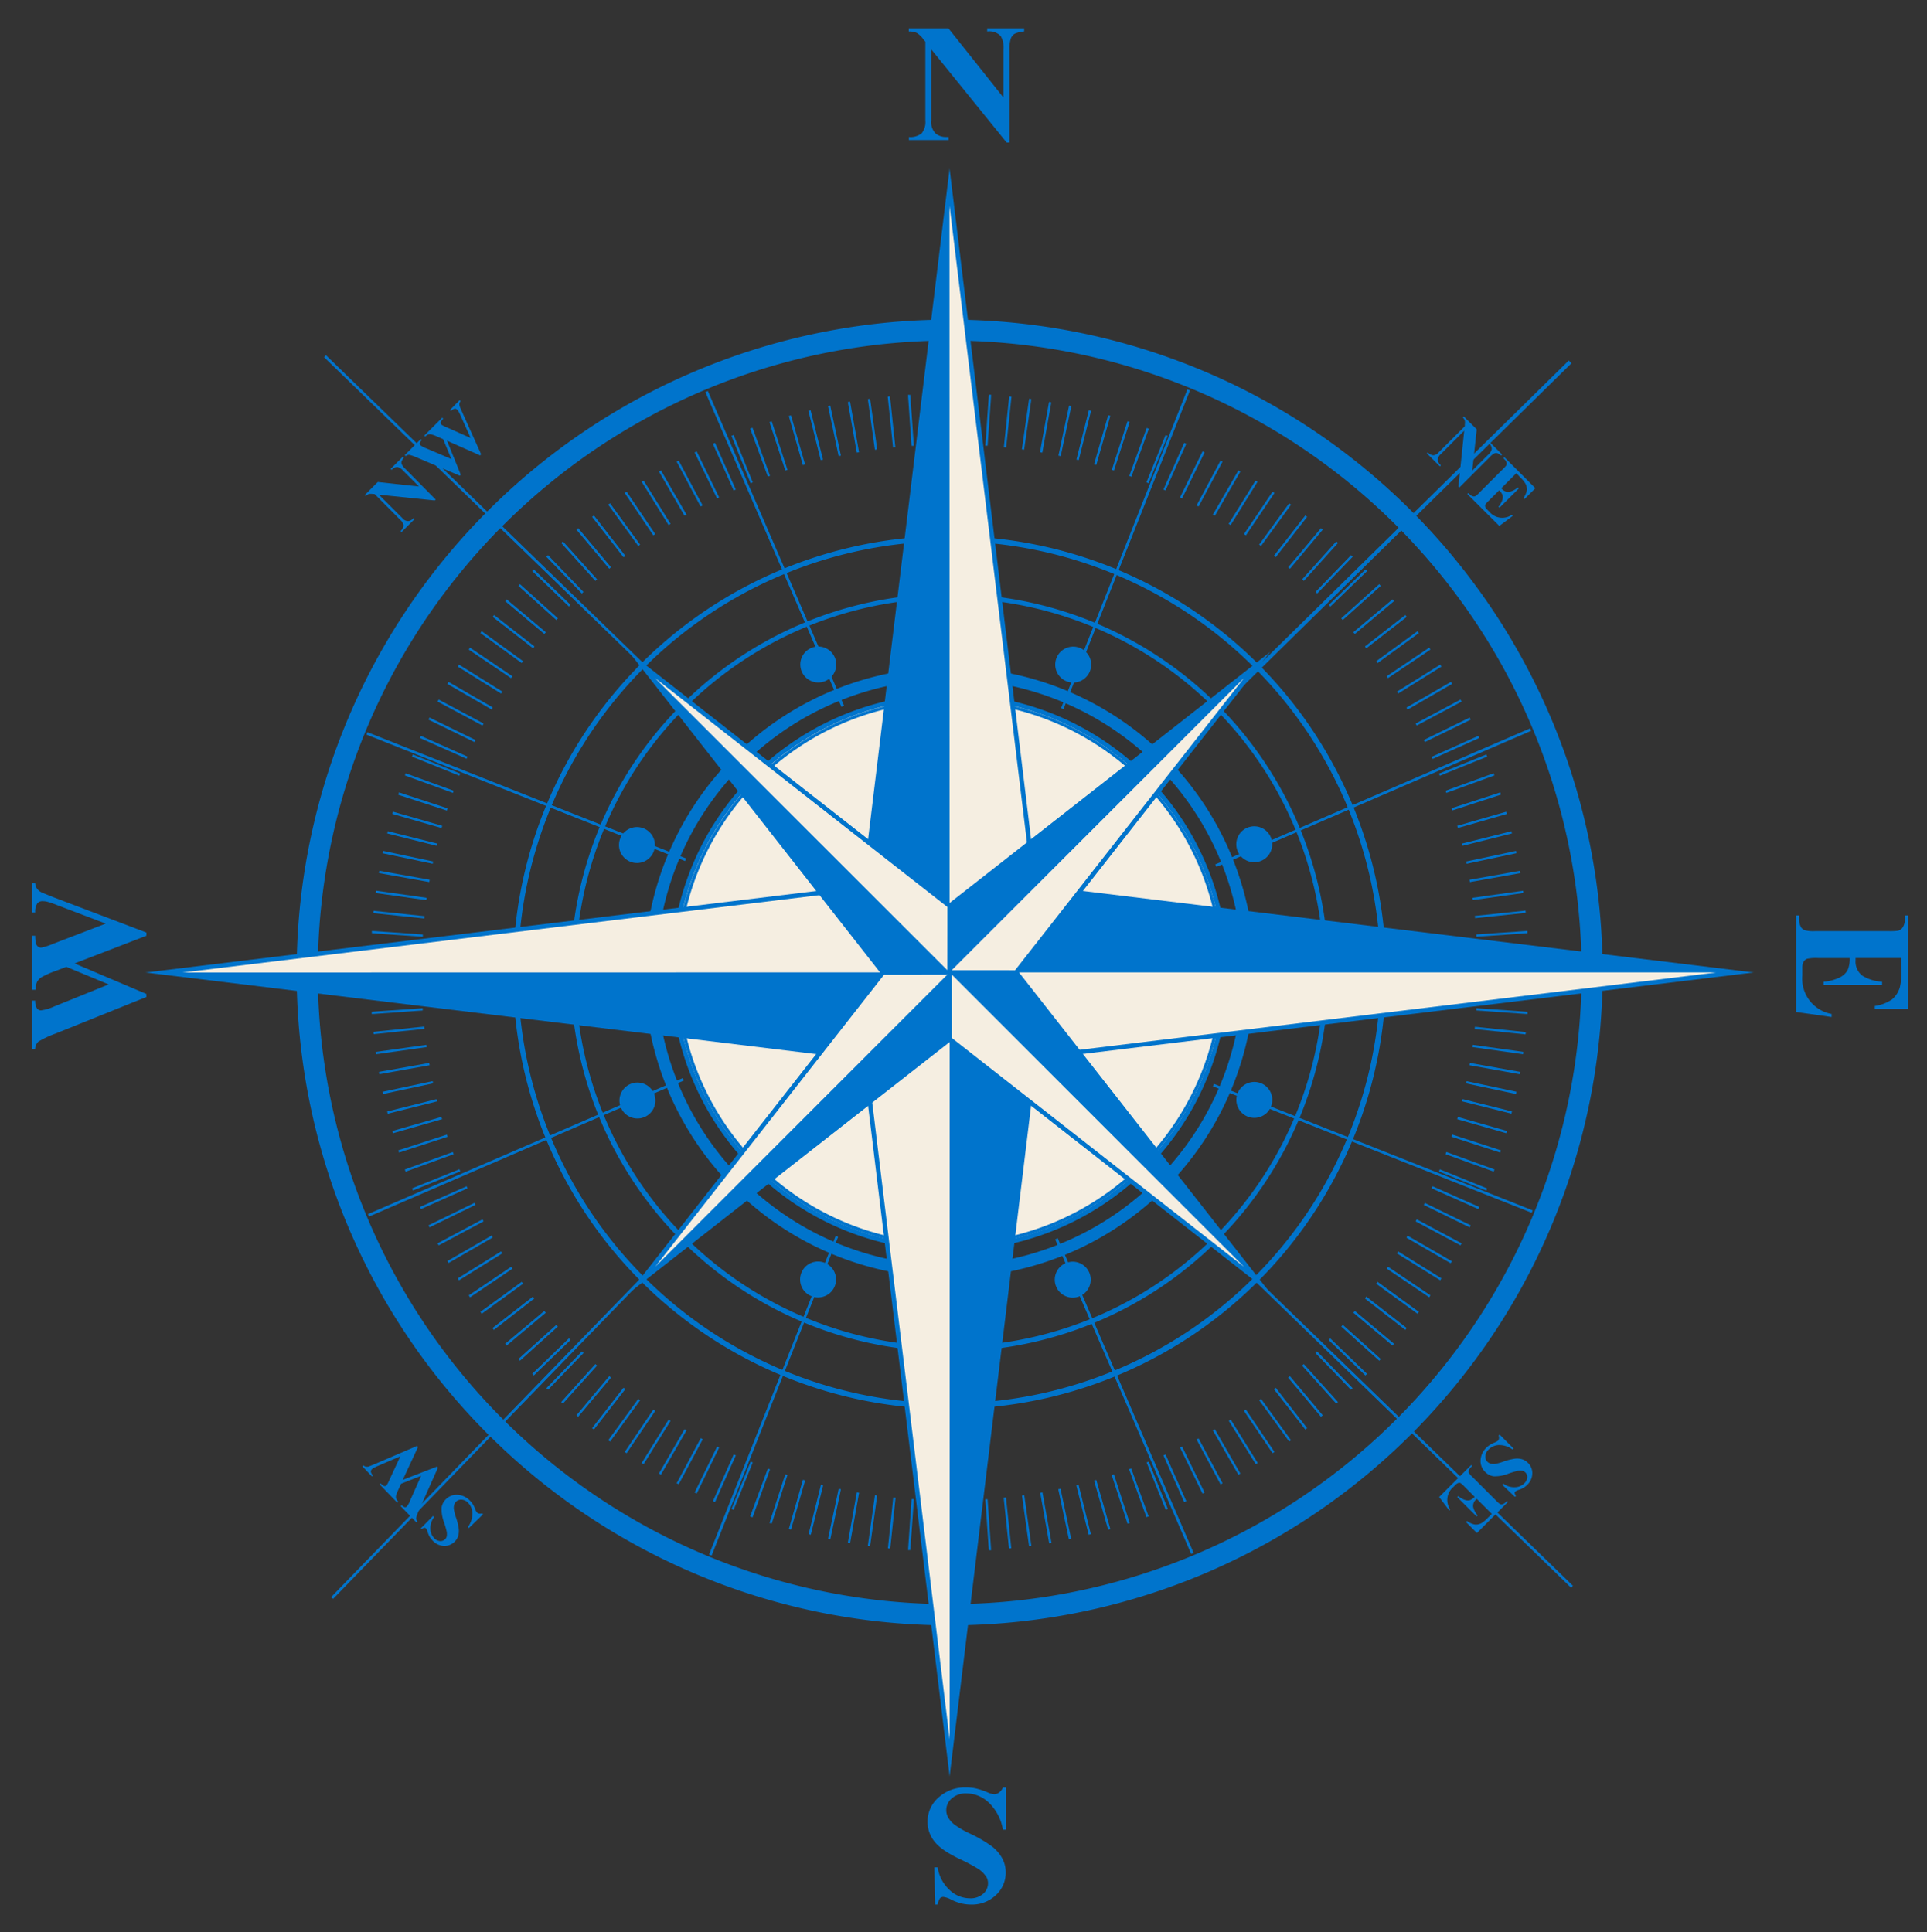 <svg id="Layer_1" data-name="Layer 1" xmlns="http://www.w3.org/2000/svg" xmlns:xlink="http://www.w3.org/1999/xlink" viewBox="0 0 429 430.28"><rect x="0" y="0" width="429" height="430.28" fill="#333333" stroke="none"/><defs><style>.cls-1,.cls-6{fill:none;}.cls-2{clip-path:url(#clip-path);}.cls-3,.cls-7{fill:#0074cc;}.cls-4{fill:#fff;}.cls-4,.cls-6,.cls-7{fill-rule:evenodd;}.cls-5{fill:#f5eee1;stroke:#0074cc;stroke-miterlimit:10;}</style><clipPath id="clip-path"><rect class="cls-1" x="-38.47" y="-35.12" width="501.94" height="501.94"/></clipPath></defs><title>Rose des vents - Rétrécissement</title><g class="cls-2"><path class="cls-3" d="M143.44,216.53a67.94,67.94,0,1,1,67.94,67.94,67.95,67.95,0,0,1-67.94-67.94m2.67,0a65.27,65.27,0,1,0,65.27-65.27,65.34,65.34,0,0,0-65.27,65.27"/><path class="cls-4" d="M211.39,277.37a60.84,60.84,0,1,1,60.83-60.83,60.91,60.91,0,0,1-60.83,60.83"/><path class="cls-5" d="M211.38,155a61.5,61.5,0,1,0,61.51,61.51A61.57,61.57,0,0,0,211.38,155"/><path class="cls-3" d="M184.84,90.33l2.37,11.13-.51.11-2.36-11.13.5-.11m53.63,252.3-.51.11-2.37-11.13.51-.11Z"/><path class="cls-3" d="M180.46,91.34l2.76,11-.51.12-2.75-11Zm62.4,250.28-.5.12-2.75-11,.51-.12Z"/><path class="cls-3" d="M176.1,92.48l3.14,10.94-.5.15-3.14-10.94.5-.15m71.1,248-.5.15-3.14-10.94.5-.15Z"/><path class="cls-3" d="M171.8,93.8l3.52,10.82-.49.16L171.3,94Zm79.71,245.32-.5.16-3.52-10.82.5-.16Z"/><path class="cls-3" d="M167.54,95.26l3.89,10.69-.49.18L167,95.43l.49-.17m88.23,242.4-.49.17-3.89-10.69.49-.17Z"/><path class="cls-3" d="M163.33,96.86l4.26,10.55-.48.2-4.27-10.55ZM260,336l-.48.2-4.26-10.55.48-.2Z"/><path class="cls-3" d="M159.18,98.61l4.63,10.4-.48.21-4.63-10.39ZM264.1,334.26l-.48.21L259,324.07l.48-.21Z"/><path class="cls-3" d="M155.1,100.51l5,10.23-.47.23-5-10.23ZM268.17,332.34l-.47.23-5-10.22.47-.24Z"/><path class="cls-3" d="M151.09,102.55l5.34,10-.46.24-5.34-10ZM272.18,330.29l-.46.24-5.34-10,.46-.24Z"/><path class="cls-3" d="M147.14,104.72l5.69,9.85-.45.27L146.7,105l.44-.26m129,223.37-.45.27L270,318.5l.45-.26Z"/><path class="cls-3" d="M143.29,107l6,9.65-.44.28-6-9.65ZM280,325.76l-.44.28-6-9.65.44-.27Z"/><path class="cls-3" d="M139.51,109.48l6.36,9.44-.43.29-6.36-9.43ZM283.73,323.3l-.43.29-6.37-9.43.43-.3Z"/><path class="cls-3" d="M135.82,112.07l6.69,9.2-.42.31-6.69-9.21ZM287.41,320.7,287,321l-6.68-9.21.42-.31Z"/><path class="cls-3" d="M132.22,114.77l7,9-.41.32-7-9,.42-.32M291,318l-.41.32-7-9L284,309Z"/><path class="cls-3" d="M128.72,117.6l7.31,8.71-.4.34-7.31-8.72ZM294.48,315.14l-.4.34-7.31-8.71.4-.34Z"/><path class="cls-3" d="M125.32,120.55l7.61,8.45-.39.35-7.61-8.45ZM297.87,312.19l-.39.35-7.61-8.46.39-.34Z"/><path class="cls-3" d="M122,123.61l7.9,8.19-.37.36-7.9-8.18.37-.37m179.13,185.5-.38.36-7.9-8.18.37-.37Z"/><path class="cls-3" d="M118.84,126.78l8.18,7.9-.37.37-8.18-7.9ZM304.33,305.92l-.36.37-8.18-7.9.36-.37Z"/><path class="cls-3" d="M115.76,130.07l8.45,7.61-.35.39-8.45-7.61ZM307.4,302.62l-.34.39-8.46-7.61.35-.39Z"/><path class="cls-3" d="M112.8,133.46l8.72,7.32-.34.39-8.71-7.31ZM310.34,299.22l-.34.4-8.71-7.31.33-.4Z"/><path class="cls-3" d="M110,136.95l9,7-.32.41-9-7,.32-.41M313.17,295.72l-.32.41-9-7,.32-.42Z"/><path class="cls-3" d="M107.24,140.54l9.21,6.68-.31.42-9.2-6.69ZM315.88,292.12l-.31.42-9.2-6.69.31-.42Z"/><path class="cls-3" d="M104.64,144.21l9.43,6.37-.29.43-9.43-6.36ZM318.46,288.44l-.29.43-9.44-6.37.29-.43Z"/><path class="cls-3" d="M102.19,148l9.65,6-.28.44-9.65-6ZM320.9,284.65l-.27.44-9.65-6,.28-.44Z"/><path class="cls-3" d="M99.85,151.84l9.86,5.69-.27.45-9.85-5.69.26-.45m223.37,129-.27.45-9.85-5.69.27-.45Z"/><path class="cls-3" d="M97.66,155.77l10,5.34-.24.46-10-5.34ZM325.39,276.85l-.24.46-10-5.34.24-.46Z"/><path class="cls-3" d="M95.61,159.77l10.23,5-.23.47-10.23-5ZM327.43,272.85l-.23.46-10.23-5,.23-.46Z"/><path class="cls-3" d="M93.69,163.85l10.39,4.63-.21.48-10.4-4.63ZM329.33,268.76l-.21.48-10.4-4.63.21-.47Z"/><path class="cls-3" d="M91.92,168l10.55,4.26-.2.48-10.55-4.26Zm239.16,96.63-.19.48-10.55-4.26.2-.48Z"/><path class="cls-3" d="M90.29,172.18,101,176.07l-.17.49-10.69-3.89c.06-.17.11-.33.17-.49m242.4,88.22-.17.49L321.82,257l.18-.49Z"/><path class="cls-3" d="M88.82,176.44,99.65,180l-.16.5-10.82-3.52Zm245.32,79.71-.16.5-10.82-3.52.16-.5Z"/><path class="cls-3" d="M87.5,180.74l10.94,3.14c0,.16-.1.33-.15.5l-10.94-3.14c0-.17.1-.33.15-.5m248,71.1c0,.17-.1.34-.15.5l-10.94-3.13c.05-.17.1-.33.15-.5Z"/><path class="cls-3" d="M86.33,185.08l11,2.76-.12.5-11-2.75Zm250.27,62.4-.12.5-11-2.75.12-.5Z"/><path class="cls-3" d="M85.31,189.47l11.13,2.36c0,.17-.08.34-.11.51L85.2,190Zm252.3,53.63-.11.51-11.13-2.37.11-.5Z"/><path class="cls-3" d="M84.44,193.89l11.21,2c0,.17-.06.34-.09.52l-11.2-2c0-.17.05-.34.08-.52m254,44.79-.09.52-11.21-2,.09-.52Z"/><path class="cls-3" d="M83.74,198.33,95,199.92l-.07.52-11.27-1.58Zm255.4,35.89-.07.52-11.27-1.58.07-.51Z"/><path class="cls-3" d="M83.18,202.8,94.5,204c0,.17,0,.34-.06.52l-11.32-1.19c0-.17,0-.35.06-.52m256.5,27c0,.17,0,.34-.06.52l-11.31-1.19c0-.17,0-.34.06-.52Z"/><path class="cls-3" d="M82.79,207.29l11.35.79,0,.52-11.35-.79Zm257.27,18,0,.52L328.67,225l0-.52Z"/><path class="cls-3" d="M82.55,211.78l11.37.4,0,.52-11.37-.39Zm257.73,9,0,.52-11.36-.4v-.52Z"/><path class="cls-3" d="M82.46,216.28H93.83v.52H82.46v-.52Zm257.89,0v.52H329v-.52Z"/><path class="cls-3" d="M82.53,220.78l11.37-.4,0,.52-11.37.4Zm257.73-9,0,.52-11.37.39v-.52Z"/><path class="cls-3" d="M82.76,225.28l11.35-.79,0,.52-11.35.8Zm257.27-18,0,.52-11.35.79,0-.52Z"/><path class="cls-3" d="M83.12,229.76l11.32-1.18c0,.17,0,.34.06.51l-11.31,1.19-.06-.52m256.5-27c0,.17,0,.35.06.51l-11.31,1.19c0-.17,0-.34-.06-.51Z"/><path class="cls-3" d="M83.67,234.23l11.27-1.58.07.51-11.27,1.58Zm255.4-35.89.07.51-11.27,1.58-.07-.51Z"/><path class="cls-3" d="M84.36,238.68l11.2-2c0,.17.05.35.09.52l-11.21,2c0-.17-.06-.34-.08-.51m254-44.79.09.52-11.21,2c0-.18-.06-.35-.09-.52Z"/><path class="cls-3" d="M85.2,243.1l11.13-2.37c0,.17.08.34.11.5l-11.13,2.37Zm252.3-53.63.11.51-11.13,2.37c0-.17-.07-.34-.11-.51Z"/><path class="cls-3" d="M86.2,247.49l11-2.75.12.5-11,2.75Zm250.27-62.4.13.5-11,2.75-.13-.5Z"/><path class="cls-3" d="M87.35,251.84l10.94-3.14c0,.17.1.33.15.5L87.5,252.34c0-.16-.1-.33-.15-.5m248-71.1c0,.17.1.33.15.5l-10.94,3.14c0-.17-.1-.34-.15-.5Z"/><path class="cls-3" d="M88.67,256.15l10.82-3.51.16.49-10.82,3.52ZM334,176.44l.16.5-10.82,3.52-.16-.5Z"/><path class="cls-3" d="M90.12,260.41l10.69-3.89.18.49-10.69,3.89c-.06-.16-.12-.32-.18-.49m242.4-88.23c.06.16.11.33.17.49L322,176.56l-.18-.49Z"/><path class="cls-3" d="M91.73,264.61l10.55-4.26.2.48-10.55,4.26ZM330.89,168l.2.48-10.55,4.26-.2-.48Z"/><path class="cls-3" d="M93.48,268.76l10.4-4.62c.07.15.14.31.21.47l-10.39,4.63-.21-.48M329.12,163.85l.2.48L318.93,169l-.21-.48Z"/><path class="cls-3" d="M95.38,272.84l10.23-5,.23.46-10.23,5ZM327.2,159.77l.23.47-10.23,5-.23-.47Z"/><path class="cls-3" d="M97.42,276.85l10-5.34.24.46-10,5.34ZM325.15,155.77l.24.46-10,5.34-.25-.46Z"/><path class="cls-3" d="M99.59,280.8l9.86-5.69.26.44-9.85,5.69-.27-.44M323,151.84l.27.45L313.37,158l-.27-.45Z"/><path class="cls-3" d="M101.91,284.65l9.64-6,.28.44-9.65,6ZM320.62,148l.28.44-9.65,6L311,154Z"/><path class="cls-3" d="M104.35,288.44l9.44-6.36.29.43-9.43,6.37ZM318.17,144.21l.29.43L309,151l-.29-.43Z"/><path class="cls-3" d="M106.94,292.12l9.2-6.69.31.42-9.2,6.69ZM315.57,140.54l.31.42-9.2,6.69-.3-.42Z"/><path class="cls-3" d="M109.64,295.72l9-7,.31.42-9,7-.32-.41M312.86,136.95l.32.41-9,7-.32-.41Z"/><path class="cls-3" d="M112.46,299.22l8.71-7.31.34.4-8.72,7.32ZM310,133.46l.34.4-8.72,7.31-.34-.39Z"/><path class="cls-3" d="M115.41,302.62l8.45-7.62.34.39L115.76,303ZM307.05,130.07l.34.39-8.46,7.61-.34-.39Z"/><path class="cls-3" d="M118.48,305.92l8.18-7.91.36.37-8.18,7.9-.36-.37M304,126.79l.36.37-8.18,7.91-.36-.37Z"/><path class="cls-3" d="M121.65,309.11l7.9-8.19.37.36-7.9,8.18Zm179.13-185.5.37.36-7.9,8.18-.37-.36Z"/><path class="cls-3" d="M124.93,312.19l7.61-8.45.39.34-7.61,8.46ZM297.49,120.55l.39.35-7.61,8.45-.39-.34Z"/><path class="cls-3" d="M128.33,315.14l7.31-8.72.39.34-7.31,8.71ZM294.09,117.6l.4.33-7.31,8.72-.39-.34Z"/><path class="cls-3" d="M131.81,318l7-9,.41.32-7,9-.41-.31M290.59,114.77l.41.32-7,9-.41-.32Z"/><path class="cls-3" d="M135.4,320.71l6.69-9.21.42.31L135.83,321ZM287,112.07l.42.31-6.69,9.2-.42-.31Z"/><path class="cls-3" d="M139.08,323.3l6.36-9.43.43.3-6.37,9.43ZM283.3,109.49l.43.29-6.36,9.43-.43-.29Z"/><path class="cls-3" d="M142.85,325.76l6-9.65.44.28-6,9.64ZM279.52,107l.44.28-6,9.65-.44-.28Z"/><path class="cls-3" d="M146.7,328.09l5.69-9.85.45.26-5.69,9.86-.45-.26m129-223.37.45.26-5.69,9.86-.45-.26Z"/><path class="cls-3" d="M150.63,330.29,156,320.24l.46.24-5.34,10ZM271.72,102.55l.46.24-5.34,10-.46-.24Z"/><path class="cls-3" d="M154.64,332.34l5-10.23.46.24-5,10.23ZM267.71,100.51l.46.23-5,10.23-.47-.23Z"/><path class="cls-3" d="M158.71,334.26l4.63-10.4.48.21-4.63,10.4-.48-.21M263.63,98.61l.47.21-4.63,10.4L259,109Z"/><path class="cls-3" d="M162.85,336l4.26-10.55.48.2-4.27,10.55ZM259.48,96.86l.48.2-4.26,10.55-.48-.2Z"/><path class="cls-3" d="M167,337.65,170.94,327l.49.18-3.89,10.69-.49-.18m88.23-242.4.49.17-3.89,10.69-.49-.17Z"/><path class="cls-3" d="M171.3,339.12l3.52-10.83.49.16-3.51,10.82ZM251,93.8l.49.16L248,104.78l-.49-.16Z"/><path class="cls-3" d="M175.61,340.45l3.14-10.95.5.15L176.1,340.6l-.5-.15m71.1-248,.5.15-3.14,10.94-.5-.15Z"/><path class="cls-3" d="M180,341.62l2.76-11,.5.13-2.76,11Zm62.4-250.28.51.12-2.76,11-.51-.12Z"/><path class="cls-3" d="M184.34,342.63l2.37-11.13.51.11-2.37,11.13ZM238,90.33l.51.11-2.37,11.13-.51-.11Z"/><path class="cls-3" d="M188.75,343.5l2-11.21.51.08-2,11.21-.51-.08m44.79-254,.51.09-2,11.2-.52-.08Z"/><path class="cls-3" d="M193.2,344.2l1.58-11.27.51.07-1.58,11.27ZM229.1,88.8l.51.07L228,100.14l-.51-.08Z"/><path class="cls-3" d="M197.67,344.76l1.19-11.31.52.06-1.19,11.32-.52-.06m27-256.5.52.06L224,99.64l-.52-.06Z"/><path class="cls-3" d="M202.15,345.16l.79-11.35.52,0-.79,11.35-.52,0m18-257.26.52,0-.8,11.35-.52,0Z"/><path class="cls-3" d="M206.64,345.39,207,334l.52,0-.4,11.37Zm9-257.72.52,0-.4,11.37-.52,0Z"/><path class="cls-3" d="M211.14,345.49V334.11h.52v11.38h-.52Zm.26-257.89h.26V99h-.52V87.6Z"/><path class="cls-3" d="M215.64,345.41l-.4-11.37.52,0,.4,11.37Zm-9-257.73.52,0,.4,11.37-.52,0Z"/><path class="cls-3" d="M220.14,345.19l-.79-11.35.52,0,.79,11.35Zm-18-257.26.52,0,.79,11.35-.52,0Z"/><path class="cls-3" d="M224.63,344.82l-1.19-11.32.52-.06,1.19,11.31-.52.06m-27-256.49.51-.06,1.19,11.31-.52.06Z"/><path class="cls-3" d="M229.09,344.27,227.51,333l.52-.07,1.58,11.27ZM193.2,88.88l.51-.08,1.58,11.27-.52.08Z"/><path class="cls-3" d="M232.08,332.3l-.51.08,2,11.25.52-.09ZM188.74,89.53l2,11.25.51-.08-2-11.25-.51.08"/><polygon class="cls-3" points="187.9 157.12 187.32 157.39 157.04 87.32 157.59 87.06 187.9 157.12"/><polygon class="cls-3" points="166.93 170.66 166.52 171.1 72.14 79.53 72.57 79.1 166.93 170.66"/><polygon class="cls-3" points="152.77 191.16 152.54 191.74 81.58 163.58 81.8 163.04 152.77 191.16"/><polygon class="cls-3" points="151.99 240.06 152.24 240.6 82.16 270.89 81.9 270.35 151.99 240.06"/><polygon class="cls-3" points="165.51 261.02 165.94 261.45 74.16 356.02 73.7 355.64 165.51 261.02"/><polygon class="cls-3" points="186.05 275.18 186.59 275.42 158.43 346.37 157.85 346.15 186.05 275.18"/><polygon class="cls-3" points="234.91 275.98 235.47 275.69 265.74 345.81 265.18 346.01 234.91 275.98"/><polygon class="cls-3" points="255.88 262.45 256.27 261.99 350.17 353.1 349.78 353.56 255.88 262.45"/><polygon class="cls-3" points="270.03 241.9 270.24 241.35 341.22 269.52 340.99 270.05 270.03 241.9"/><polygon class="cls-3" points="270.8 193.03 270.55 192.48 340.63 162.19 340.88 162.73 270.8 193.03"/><polygon class="cls-3" points="255.88 173.27 255.25 172.7 349.25 80.27 349.84 80.9 255.88 173.27"/><polygon class="cls-3" points="236.75 157.91 236.22 157.68 264.34 86.71 264.92 86.93 236.75 157.91"/><path class="cls-1" d="M211.24,41.32A175.33,175.33,0,1,0,386.57,216.65,175.33,175.33,0,0,0,211.24,41.32m0,329.33a154,154,0,1,1,154-154,154,154,0,0,1-154,154"/><path class="cls-3" d="M312.56,112.14a145.37,145.37,0,1,0,3.23,205.58,145.35,145.35,0,0,0-3.23-205.58M254,350.6A140.68,140.68,0,1,1,345.5,173.94,140.65,140.65,0,0,1,254,350.6"/><path class="cls-3" d="M141.62,148.91A97.18,97.18,0,1,0,279,146.76a97.15,97.15,0,0,0-137.41,2.15m138.69,134.4a96,96,0,1,1-2.11-135.7,95.94,95.94,0,0,1,2.11,135.7"/><path class="cls-3" d="M150.83,157.84A84.37,84.37,0,1,0,270.1,156a84.33,84.33,0,0,0-119.28,1.87M271.24,274.49a83.3,83.3,0,1,1-1.84-117.76,83.28,83.28,0,0,1,1.84,117.76"/><path class="cls-3" d="M167.59,174.09a61,61,0,1,0,86.26-1.35,61,61,0,0,0-86.26,1.35m87.12,84.44a60.33,60.33,0,1,1-1.3-85.32,60.34,60.34,0,0,1,1.3,85.32"/><path class="cls-3" d="M211.14,6.3l12.27,15.43V11a5.05,5.05,0,0,0-.64-3,3.56,3.56,0,0,0-3-1V6.3H228V7a6.41,6.41,0,0,0-2.12.52,2.12,2.12,0,0,0-.84,1.05,7.09,7.09,0,0,0-.3,2.48V31.75h-.62L207.33,11V26.86a3.5,3.5,0,0,0,1,2.9,3.61,3.61,0,0,0,2.25.75h.59v.68h-8.83v-.68a4,4,0,0,0,2.86-.84,4,4,0,0,0,.81-2.81V9.29l-.53-.66a4.88,4.88,0,0,0-1.39-1.3A4.2,4.2,0,0,0,202.32,7V6.3Z"/><path class="cls-3" d="M7.16,196.68h.68a2.36,2.36,0,0,0,.38,1.17,2.82,2.82,0,0,0,1,.84q.22.12,2.84,1.16l20.53,7.8v.72l-16,6.16,16,6.79V222l-20.31,8.18a21.76,21.76,0,0,0-3.71,1.74,2.27,2.27,0,0,0-.75,1.67H7.16V222.81h.68a3.09,3.09,0,0,0,.4,1.74,1.12,1.12,0,0,0,.89.43,10.77,10.77,0,0,0,3-.9l12.07-4.88-9.43-3.91-2.64,1a19.92,19.92,0,0,0-2.88,1.3,2.78,2.78,0,0,0-1,1.05,3.84,3.84,0,0,0-.31,1.75H7.16V208.37h.68a6.64,6.64,0,0,0,.2,1.82,1.2,1.2,0,0,0,.43.6,1.12,1.12,0,0,0,.69.22,12.64,12.64,0,0,0,2.59-.82l11.78-4.53L12.86,201.6a22.46,22.46,0,0,0-2.26-.79,4.6,4.6,0,0,0-1.12-.15,1.46,1.46,0,0,0-1.18.51,3.33,3.33,0,0,0-.47,2H7.16Z"/><path class="cls-3" d="M208.2,424.1l-.2-8.29h.75a8.5,8.5,0,0,0,2.61,5,6.59,6.59,0,0,0,4.51,1.89,4.19,4.19,0,0,0,3-1,3.05,3.05,0,0,0,1.09-2.31,2.77,2.77,0,0,0-.38-1.47,6.28,6.28,0,0,0-1.7-1.71,37.8,37.8,0,0,0-4-2.15Q209.48,412,208,410a6.86,6.86,0,0,1-1.5-4.37,7.06,7.06,0,0,1,2.43-5.37,8.74,8.74,0,0,1,6.18-2.25,9.87,9.87,0,0,1,2.22.24,17.32,17.32,0,0,1,2.63.9,3.89,3.89,0,0,0,1.45.37,1.79,1.79,0,0,0,1-.37,2.56,2.56,0,0,0,.86-1.12h.68v9.39h-.68a10.77,10.77,0,0,0-3.11-6,7.27,7.27,0,0,0-5-2.08,4.67,4.67,0,0,0-3.28,1.12,3.44,3.44,0,0,0-1.22,2.61,3.4,3.4,0,0,0,.47,1.71,5.46,5.46,0,0,0,1.43,1.57,21.21,21.21,0,0,0,3.38,1.94,29.2,29.2,0,0,1,4.88,2.84,8.67,8.67,0,0,1,2.28,2.63,6.47,6.47,0,0,1,.8,3.19A6.74,6.74,0,0,1,221.7,422a7.63,7.63,0,0,1-5.5,2.09,9.24,9.24,0,0,1-2.35-.29,11.54,11.54,0,0,1-2.1-.81,4.92,4.92,0,0,0-1.73-.6,1,1,0,0,0-.75.29,3.46,3.46,0,0,0-.52,1.41Z"/><path class="cls-3" d="M423.23,213.32H413.1v.49a3.93,3.93,0,0,0,1.49,3.43A9.13,9.13,0,0,0,419,218.6v.7h-13v-.7a9.8,9.8,0,0,0,3.49-.92,4,4,0,0,0,1.83-1.64,6.23,6.23,0,0,0,.47-2.71h-7a9.92,9.92,0,0,0-2.51.17,1.51,1.51,0,0,0-.75.65,3,3,0,0,0-.29,1.54v1.49a8,8,0,0,0,6.53,8.6v.68l-7.91-1.12v-21.5h.68v.82a3.47,3.47,0,0,0,.38,1.75,1.66,1.66,0,0,0,.88.73,7.52,7.52,0,0,0,2.32.2h16.36a13.39,13.39,0,0,0,2.07-.09,1.77,1.77,0,0,0,1-.68,3.15,3.15,0,0,0,.51-1.91v-.82h.68v20.82h-7.36V224a9,9,0,0,0,3.87-1.49,5.54,5.54,0,0,0,1.72-2.73,14.62,14.62,0,0,0,.33-3.85Z"/><path class="cls-3" d="M337.25,333.3l-2.81-2.68.25-.25a4,4,0,0,0,2.53.79,3.08,3.08,0,0,0,2.12-.86A2,2,0,0,0,340,329a1.42,1.42,0,0,0-.41-1.12,1.32,1.32,0,0,0-.61-.36,3,3,0,0,0-1.13,0,19.34,19.34,0,0,0-2,.6,8.28,8.28,0,0,1-3.29.61,3.23,3.23,0,0,1-1.95-1,3.31,3.31,0,0,1-1-2.58,4.08,4.08,0,0,1,1.3-2.79,4.43,4.43,0,0,1,.82-.65,7.86,7.86,0,0,1,1.17-.57,2,2,0,0,0,.6-.36.82.82,0,0,0,.21-.46,1.22,1.22,0,0,0-.09-.66l.23-.22,3.11,3.11-.23.22a5,5,0,0,0-3-1,3.38,3.38,0,0,0-2.33,1,2.17,2.17,0,0,0-.72,1.46,1.58,1.58,0,0,0,1.18,1.68,2.58,2.58,0,0,0,1,.05,10.41,10.41,0,0,0,1.77-.48,13.53,13.53,0,0,1,2.56-.67,4.06,4.06,0,0,1,1.62.11,3.08,3.08,0,0,1,1.32.79,3.15,3.15,0,0,1,1,2.4,3.57,3.57,0,0,1-1.13,2.52,4,4,0,0,1-.88.68,5.18,5.18,0,0,1-1,.43,2.37,2.37,0,0,0-.77.37.47.47,0,0,0-.15.35,1.57,1.57,0,0,0,.3.64Z"/><path class="cls-3" d="M332.12,337.1l-3.36-3.35-.16.16a1.84,1.84,0,0,0-.64,1.63,4.31,4.31,0,0,0,1,1.9l-.23.23-4.31-4.31.22-.23a4.65,4.65,0,0,0,1.46.85,1.91,1.91,0,0,0,1.15.06,2.92,2.92,0,0,0,1.05-.74L326,331a4.74,4.74,0,0,0-.89-.78.75.75,0,0,0-.47,0,1.45,1.45,0,0,0-.61.41l-.49.49a3.76,3.76,0,0,0-.68,5l-.22.22-2.25-3,7.13-7.12.22.22-.28.27a1.64,1.64,0,0,0-.45.71.73.73,0,0,0,0,.53,3.34,3.34,0,0,0,.7.83l5.42,5.42a5.5,5.5,0,0,0,.72.65.8.8,0,0,0,.55.11,1.48,1.48,0,0,0,.8-.46l.27-.27.22.22-6.89,6.9-2.44-2.44.23-.23a4.25,4.25,0,0,0,1.78.79,2.6,2.6,0,0,0,1.47-.33,7.07,7.07,0,0,0,1.39-1.17Z"/><path class="cls-3" d="M93.67,340.33l2.73-2.77.25.26a3.94,3.94,0,0,0-.84,2.51,3.07,3.07,0,0,0,.82,2.14,2,2,0,0,0,1.31.68,1.44,1.44,0,0,0,1.13-.39,1.27,1.27,0,0,0,.37-.61,2.93,2.93,0,0,0,0-1.13,19.2,19.2,0,0,0-.57-2,8.22,8.22,0,0,1-.56-3.31,3.22,3.22,0,0,1,1-1.92,3.31,3.31,0,0,1,2.6-.93,4.1,4.1,0,0,1,2.77,1.35,4.46,4.46,0,0,1,.64.82,7.84,7.84,0,0,1,.55,1.18,1.87,1.87,0,0,0,.35.6.84.84,0,0,0,.45.22,1.2,1.2,0,0,0,.66-.07l.22.23-3.16,3.06-.22-.23a5.08,5.08,0,0,0,1-3,3.41,3.41,0,0,0-.92-2.35,2.17,2.17,0,0,0-1.45-.74,1.61,1.61,0,0,0-1.27.44,1.54,1.54,0,0,0-.42.71,2.54,2.54,0,0,0-.06,1,9.7,9.7,0,0,0,.45,1.77,13.87,13.87,0,0,1,.63,2.57A4.08,4.08,0,0,1,102,342a3,3,0,0,1-.81,1.31,3.16,3.16,0,0,1-2.42.92A3.6,3.6,0,0,1,96.28,343a4.44,4.44,0,0,1-.67-.88,5.92,5.92,0,0,1-.41-1,2.33,2.33,0,0,0-.36-.78.45.45,0,0,0-.35-.15,1.58,1.58,0,0,0-.64.29Z"/><path class="cls-3" d="M80.68,326.52l.23-.22a1.13,1.13,0,0,0,.51.27,1.33,1.33,0,0,0,.62,0l1.34-.54,9.45-4.06.23.24-3.39,7.3,7.61-2.94.22.23-4.17,9.37a10,10,0,0,0-.68,1.8,1,1,0,0,0,.29.8l-.23.23-3.51-3.63.23-.22a1.42,1.42,0,0,0,.7.46.53.53,0,0,0,.44-.15,4.8,4.8,0,0,0,.7-1.26l2.48-5.58-4.45,1.76-.56,1.21a8.57,8.57,0,0,0-.55,1.38,1.28,1.28,0,0,0,0,.69,1.85,1.85,0,0,0,.47.7l-.23.22-3.92-4.06.23-.22a3.21,3.21,0,0,0,.66.55.59.59,0,0,0,.34.06.52.52,0,0,0,.3-.15,6,6,0,0,0,.6-1.12l2.49-5.37-4.91,2.11a9.64,9.64,0,0,0-1,.47,1.94,1.94,0,0,0-.43.31.69.69,0,0,0-.23.56,1.52,1.52,0,0,0,.48.81l-.23.23Z"/><path class="cls-3" d="M328.76,95.61l-1,9.18,3.55-3.54a2.37,2.37,0,0,0,.79-1.22,1.66,1.66,0,0,0-.64-1.32l.22-.22,2.73,2.72-.23.22a3,3,0,0,0-.88-.53,1,1,0,0,0-.63.07,3.38,3.38,0,0,0-.92.72l-6.86,6.86-.21-.2,1.29-12.44-5.24,5.24a1.63,1.63,0,0,0-.63,1.29,1.68,1.68,0,0,0,.49,1l.19.2-.22.22-2.92-2.92.22-.22a1.89,1.89,0,0,0,1.23.67,1.85,1.85,0,0,0,1.19-.66l5.82-5.81,0-.39a2.21,2.21,0,0,0,0-.89,2,2,0,0,0-.46-.7l.22-.22Z"/><path class="cls-3" d="M337.58,105.36l-3.36,3.36.16.16a1.83,1.83,0,0,0,1.63.64,4.24,4.24,0,0,0,1.9-1l.23.23-4.32,4.31-.23-.23a4.5,4.5,0,0,0,.85-1.46,1.92,1.92,0,0,0,.06-1.15,3,3,0,0,0-.74-1.05l-2.32,2.32a4.75,4.75,0,0,0-.78.89.71.71,0,0,0,0,.47,1.42,1.42,0,0,0,.41.61l.49.49a3.76,3.76,0,0,0,5,.69l.23.22-3,2.25L326.66,110l.23-.22.27.27a1.62,1.62,0,0,0,.71.45.79.79,0,0,0,.54,0,3.52,3.52,0,0,0,.83-.7l5.42-5.42a6,6,0,0,0,.66-.72.85.85,0,0,0,.1-.55,1.45,1.45,0,0,0-.46-.8l-.27-.28.22-.22,6.9,6.9-2.44,2.44-.23-.23a4.22,4.22,0,0,0,.78-1.78,2.6,2.6,0,0,0-.33-1.47,7,7,0,0,0-1.16-1.39Z"/><path class="cls-3" d="M84.1,107.33l9.17,1-3.54-3.54a2.38,2.38,0,0,0-1.22-.79,1.66,1.66,0,0,0-1.32.64l-.22-.23,2.72-2.72.23.22a2.84,2.84,0,0,0-.53.88,1,1,0,0,0,.06.63,3.35,3.35,0,0,0,.72.92L97,111.24l-.21.2-12.43-1.29,5.24,5.24a1.62,1.62,0,0,0,1.29.64,1.69,1.69,0,0,0,1-.5l.2-.19.23.22-2.93,2.92-.22-.23a1.86,1.86,0,0,0,.67-1.23,1.89,1.89,0,0,0-.66-1.2L83.39,110,83,110a2.24,2.24,0,0,0-.89,0,2,2,0,0,0-.69.46l-.22-.22Z"/><path class="cls-3" d="M102.33,89.1l.22.22a1.07,1.07,0,0,0-.26.52,1.28,1.28,0,0,0,.05.61c0,.07.21.52.56,1.33l4.22,9.39-.24.24-7.36-3.27,3.06,7.56-.22.23-9.44-4a10.51,10.51,0,0,0-1.8-.65,1.06,1.06,0,0,0-.8.3l-.22-.22,3.57-3.57.23.22a1.46,1.46,0,0,0-.45.71.51.51,0,0,0,.15.43,4.8,4.8,0,0,0,1.28.68l5.61,2.39-1.83-4.42-1.22-.54a9,9,0,0,0-1.39-.52,1.35,1.35,0,0,0-.69,0,1.85,1.85,0,0,0-.69.48L94.46,97l4-4,.23.23a3.06,3.06,0,0,0-.54.67.55.55,0,0,0-.05.35.53.53,0,0,0,.15.3,6.14,6.14,0,0,0,1.13.58l5.4,2.4-2.19-4.87a9.56,9.56,0,0,0-.48-1,2.63,2.63,0,0,0-.32-.42.68.68,0,0,0-.56-.22,1.51,1.51,0,0,0-.81.5l-.23-.23Z"/><path class="cls-3" d="M242.62,146.46a4,4,0,1,1-5.23-2.17,4,4,0,0,1,5.23,2.17"/><path class="cls-3" d="M282.94,243.39a4,4,0,1,1-5.23-2.17,4,4,0,0,1,5.23,2.17"/><path class="cls-3" d="M185.82,283.38a4,4,0,1,1-5.23-2.17,4,4,0,0,1,5.23,2.17"/><path class="cls-3" d="M145.5,186.64a4,4,0,1,1-5.23-2.17,4,4,0,0,1,5.23,2.17"/><path class="cls-3" d="M183.7,144.27a4,4,0,1,1-5.23,2.17,4,4,0,0,1,5.23-2.17"/><path class="cls-3" d="M280.76,184.3a4,4,0,1,1-5.23,2.17,4,4,0,0,1,5.23-2.17"/><path class="cls-3" d="M240.35,281.25a4,4,0,1,1-5.23,2.17,4,4,0,0,1,5.23-2.17"/><path class="cls-3" d="M143.44,241.36a4,4,0,1,1-5.23,2.17,4,4,0,0,1,5.23-2.17"/><polygon class="cls-6" points="192.46 197.6 211.4 41.67 230.34 197.6 211.4 216.52 192.46 197.6"/><polygon class="cls-5" points="192.46 197.6 211.4 41.67 230.34 197.6 211.4 216.52 192.46 197.6"/><polygon class="cls-7" points="192.46 197.6 211.38 41.79 211.4 216.52 192.46 197.6"/><polygon class="cls-6" points="192.67 235.55 36.53 216.55 192.46 197.6 211.4 216.52 192.67 235.55"/><polygon class="cls-5" points="192.67 235.55 36.53 216.55 192.46 197.6 211.4 216.52 192.67 235.55"/><polygon class="cls-7" points="192.46 235.48 36.53 216.55 211.4 216.52 192.46 235.48"/><polygon class="cls-6" points="230.34 235.48 211.41 391.41 192.46 235.48 211.4 216.52 230.34 235.48"/><polygon class="cls-5" points="230.34 235.48 211.41 391.41 192.46 235.48 211.4 216.52 230.34 235.48"/><polygon class="cls-7" points="230.34 235.48 211.42 391.29 211.42 216.54 230.34 235.48"/><polygon class="cls-6" points="230.34 197.6 386.28 216.54 230.34 235.48 211.4 216.52 230.34 197.6"/><polygon class="cls-5" points="230.34 197.6 386.28 216.54 230.34 235.48 211.4 216.52 230.34 197.6"/><polygon class="cls-7" points="230.34 197.6 386.15 216.52 211.4 216.52 230.34 197.6"/><polygon class="cls-6" points="196.57 216.54 142.94 148.08 211.4 201.71 211.39 216.53 196.57 216.54"/><polygon class="cls-5" points="196.57 216.54 142.94 148.08 211.4 201.71 211.39 216.53 196.57 216.54"/><polygon class="cls-7" points="196.57 216.54 142.98 148.14 211.39 216.53 196.57 216.54"/><polygon class="cls-6" points="211.51 231.32 142.94 285 196.57 216.54 211.39 216.53 211.51 231.32"/><polygon class="cls-5" points="211.51 231.32 142.94 285 196.57 216.54 211.39 216.53 211.51 231.32"/><polygon class="cls-7" points="211.4 231.37 142.94 285 211.39 216.53 211.4 231.37"/><polygon class="cls-6" points="226.23 216.54 279.86 285 211.4 231.37 211.39 216.53 226.23 216.54"/><polygon class="cls-5" points="226.23 216.54 279.86 285 211.4 231.37 211.39 216.53 226.23 216.54"/><polygon class="cls-7" points="226.23 216.54 279.82 284.95 211.41 216.53 226.23 216.54"/><polygon class="cls-6" points="211.4 201.71 279.86 148.08 226.23 216.54 211.39 216.53 211.4 201.71"/><polygon class="cls-5" points="211.4 201.71 279.86 148.08 226.23 216.54 211.39 216.53 211.4 201.71"/><polygon class="cls-7" points="211.4 201.71 279.8 148.12 211.39 216.53 211.4 201.71"/></g></svg>